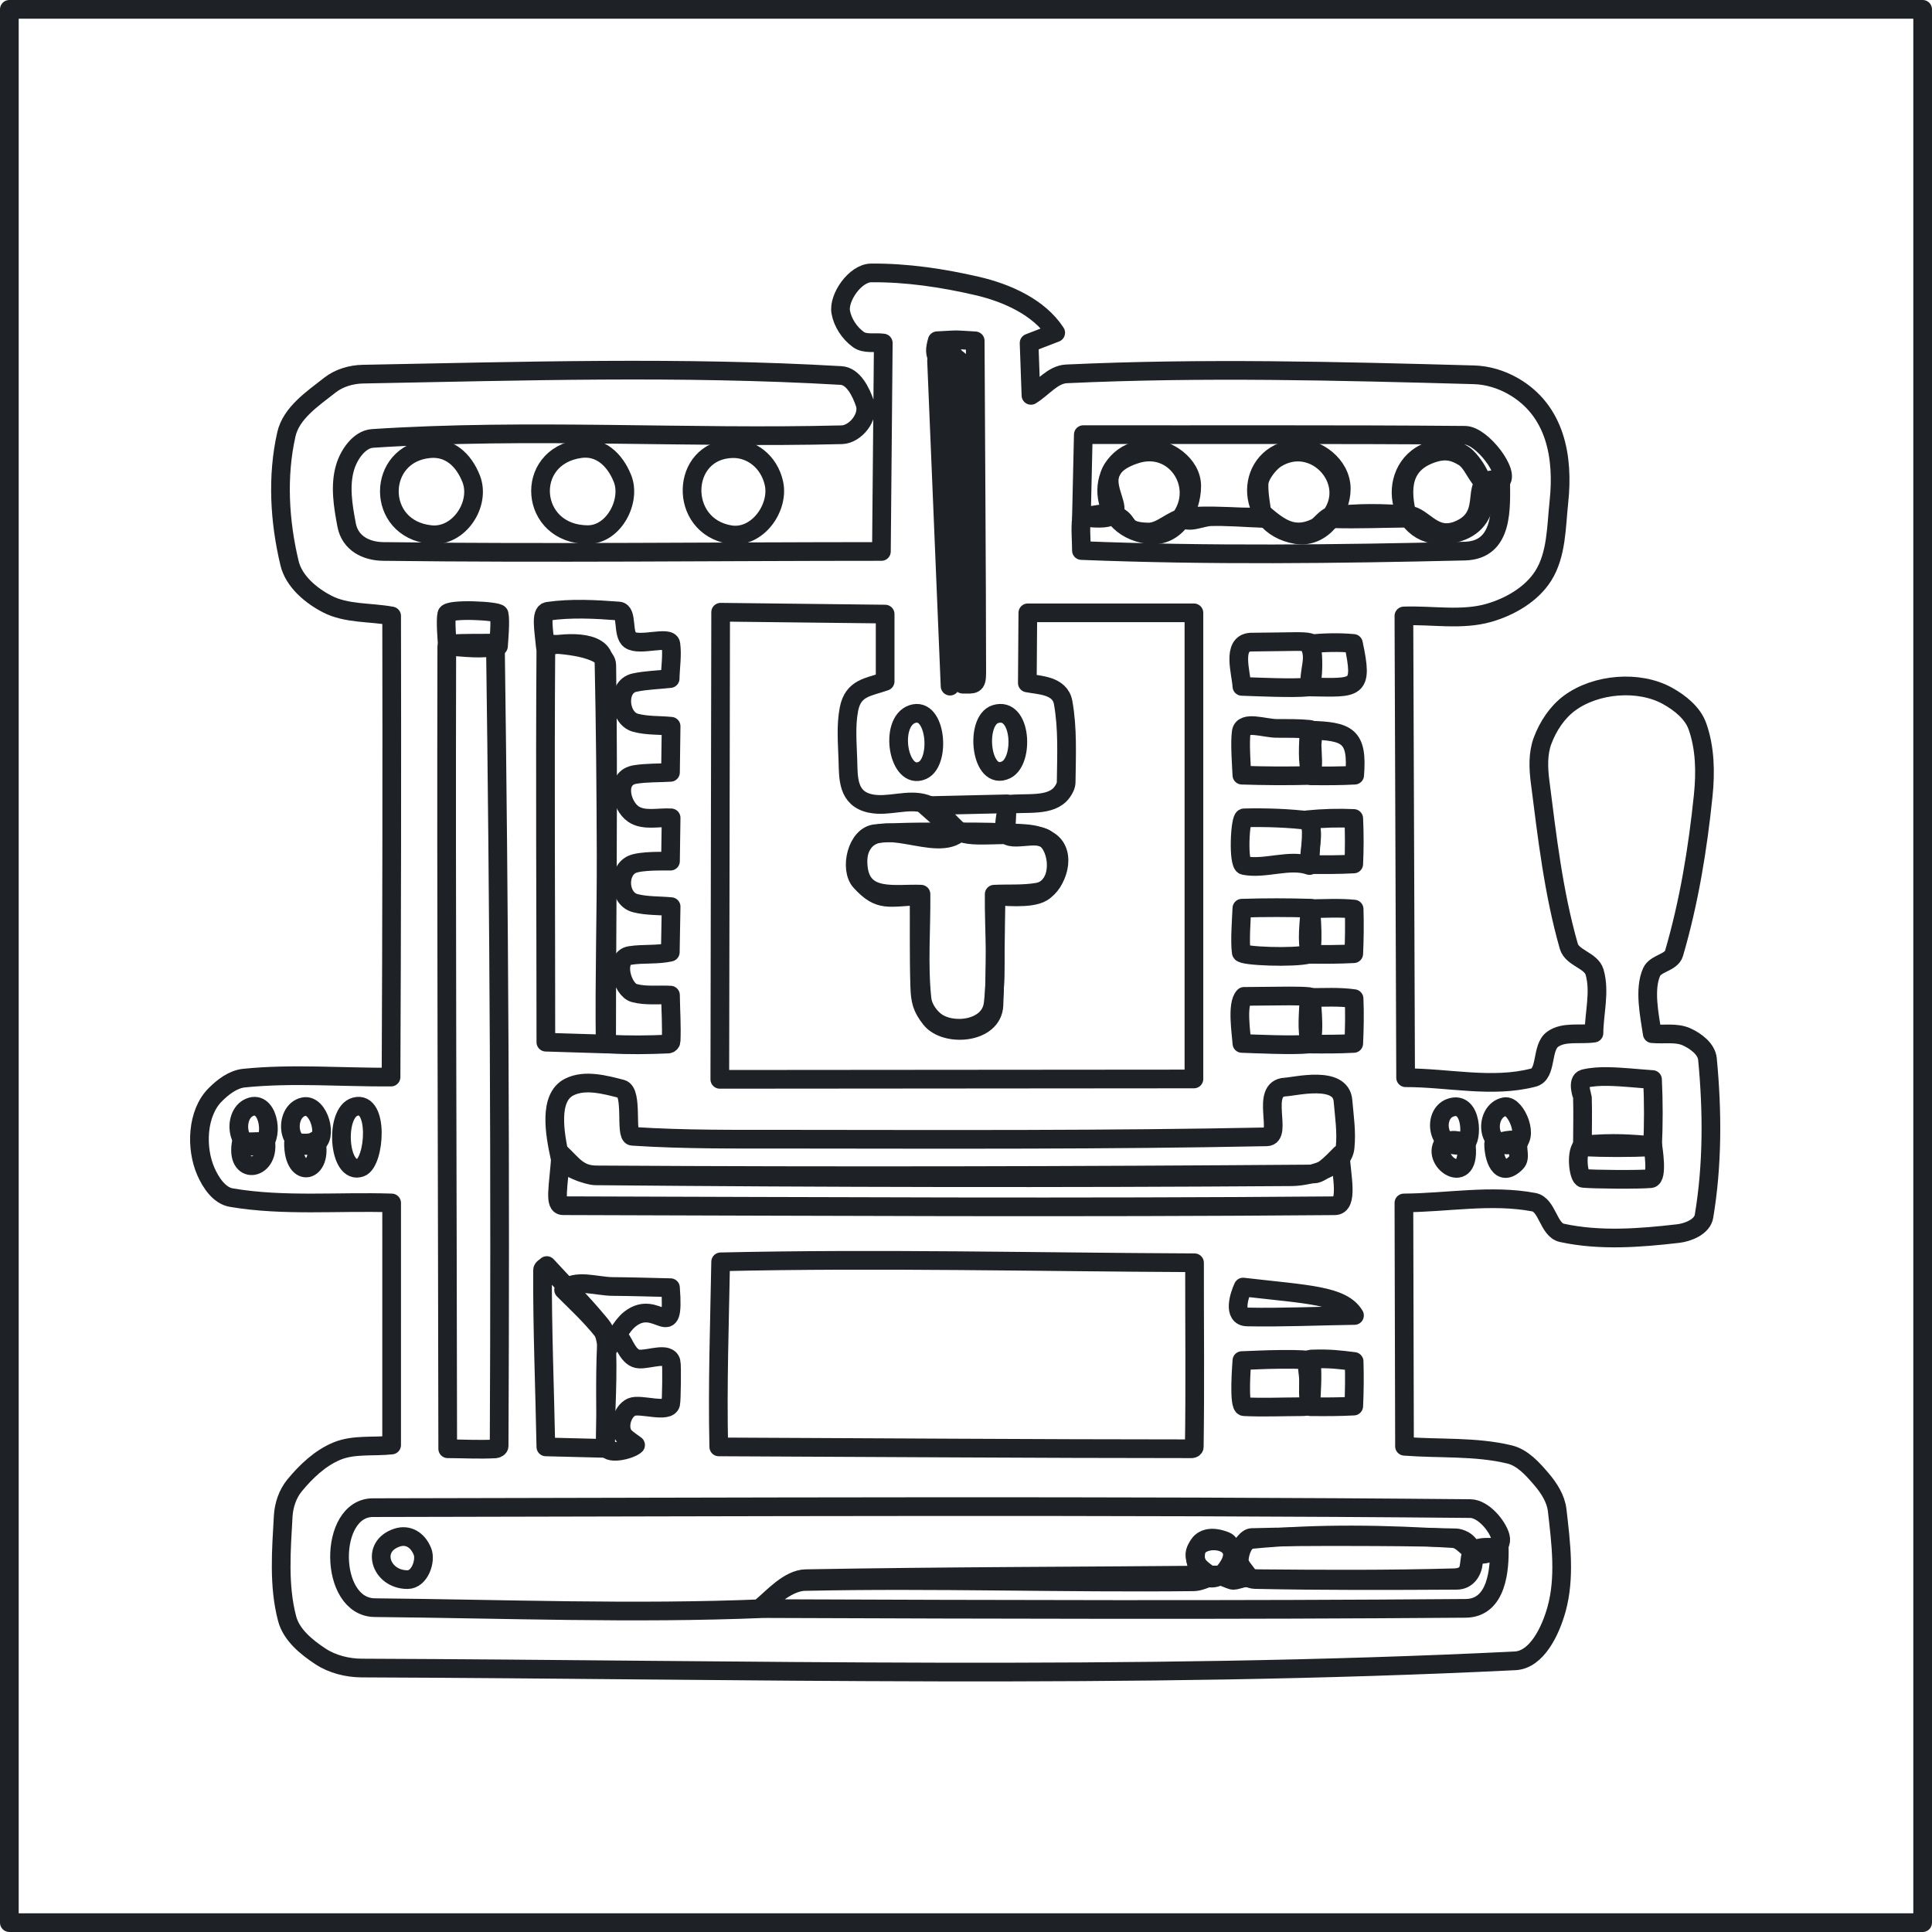 <svg xmlns="http://www.w3.org/2000/svg" xml:space="preserve" stroke-linecap="round"
     stroke-linejoin="round" stroke-miterlimit="10" clip-rule="evenodd"
     viewBox="-5 -5 1033.5 1033.5">
  <g fill="none" stroke="#1e2227" stroke-linecap="butt" stroke-width="10">
    <path d="M0 0v1023.5h1023.5V0H0Z"/>
	  <path
		  d="m467.5 178.5-1 111.5c-88.833 0-177.673 1.091-266.5 0-8.986-.11-17.703-4.257-19.582-14.173-1.918-10.121-3.746-21.024-.791-30.892 2.032-6.788 7.58-14.938 14.651-15.4 83.497-5.459 167.369.133 251.018-1.969 7.199-.181 14.843-9.48 12.361-16.798-2.097-6.183-6.208-14.512-12.727-14.891-85.136-4.952-170.574-2.327-255.839-.73-6.178.116-12.733 2.033-17.591 5.853-9.208 7.242-20.714 14.882-23.302 26.307-5.086 22.45-3.684 46.655 1.703 69.034 2.317 9.621 11.368 17.253 20.163 21.789 10.375 5.351 22.957 4.247 34.436 6.37.166 82.223.057 164.447-.324 246.669-26.199.184-52.531-2.093-78.597.553-5.957.605-11.329 4.751-15.542 9.006-9.656 9.754-10.425 28.296-4.943 40.879 2.602 5.973 7.182 12.942 13.605 14.034 28.212 4.794 57.201 1.906 85.801 2.859V768c-9.769 1.088-20.229-.507-29.306 3.265-8.947 3.717-16.414 10.827-22.585 18.297-3.723 4.506-5.782 10.602-6.109 16.438-1.024 18.301-2.585 37.231 2.114 54.949 2.294 8.65 10.318 15.182 17.791 20.107 6.416 4.229 14.507 6.216 22.192 6.245 205.615.77 411.468 6.213 616.838-3.852 11.753-.576 19.005-16.133 22.177-27.464 4.772-17.05 2.401-35.524.379-53.113-.707-6.148-4.369-11.857-8.39-16.563-4.687-5.485-10.085-11.581-17.1-13.269-18.26-4.396-37.451-2.913-56.176-4.369-.163-65.086-.163-65.086-.325-130.171 23.171-.135 46.746-4.715 69.512-.404 7.278 1.378 7.75 14.831 14.988 16.404 20.268 4.406 41.619 2.764 62.223.379 5.487-.635 12.881-3.733 13.795-9.18 4.644-27.675 4.538-56.231 1.869-84.166-.512-5.368-6.139-9.574-11.038-11.825-5.629-2.587-12.334-1.166-18.501-1.75-1.466-9.818-4.455-23.655-.348-32.958 2.103-4.763 10.539-5.002 12-10 8.034-27.471 12.694-55.961 15.616-84.433 1.268-12.353 1.056-25.433-3.138-37.121-2.562-7.141-9.356-12.518-15.991-16.196-15.31-8.486-38.287-6.527-52.373 3.865-6.631 4.893-11.518 12.369-14.415 20.084-2.571 6.844-2.275 14.639-1.35 21.892 3.77 29.581 7.172 59.461 15.373 88.132 1.787 6.244 11.971 7.539 13.778 13.777 3.028 10.453-.221 21.765-.331 32.648-7.39 1.117-16.148-1.076-22.169 3.352-6.134 4.511-2.822 18.52-10.188 20.443-22.06 5.761-45.598.052-68.397.079-.458-123.511-.458-123.511-.915-247.022 15.185-.562 30.955 2.526 45.555-1.687 11.257-3.247 22.779-9.913 29.019-19.828 7.178-11.407 6.909-26.159 8.352-39.558 2.575-23.923-1.804-48.872-24.492-61.858-6.306-3.609-13.671-5.869-20.934-6.069-72.639-1.997-145.411-3.869-218-.5-7.395.343-12.667 7.667-19 11.5l-1-28c7.121-2.745 7.121-2.745 14.241-5.491-8.891-13.706-26.211-21.367-42.128-25.046-18.525-4.281-37.601-7.127-56.613-6.963-8.494.073-17.614 13.219-16.255 20.931 1.009 5.725 4.713 11.26 9.413 14.682 3.631 2.644 8.895 1.258 13.342 1.887Z"/>
	  <path
		  d="M380.5 322.5c-.223 124.941-.223 124.941-.446 249.881 126.811-.102 126.811-.102 253.622-.205V322.825h-88.848c-.135 18.755-.135 18.755-.269 37.51 6.137 1.225 17.473 1.11 19.156 10.46 2.514 13.968 1.789 28.356 1.626 42.548-.022 1.941-1.034 3.831-2.176 5.401-5.899 8.111-19.406 5.323-29.352 6.615-.438 4.713-1.913 9.445-1.313 14.141.947 7.416 17.169-.671 22.728 4.917 7.043 7.079 7.132 25.703-5.237 27.83-7.618 1.31-15.443.726-23.164 1.088-.185 19.539 1.732 39.212-.555 58.618-1.681 14.266-22.809 16.322-31.465 8.873-3.36-2.892-6.133-7.138-6.599-11.546-1.959-18.548-.355-37.299-.533-55.949-13.319-.602-31.544 3.891-33.529-14.269-.393-3.592-.217-7.492 1.331-10.758 8.974-18.938 40.705 4.014 53.023-8.304-6.167-5-10.933-12.599-18.5-15-9.322-2.957-19.767 1.825-29.34-.176-12.36-2.583-11.813-13.718-12.088-23.036-.27-9.176-1.179-18.526.59-27.534 2.255-11.479 10.503-11.606 19.338-14.754v-36l-88-1Zm0 347.5c-.573 32.997-1.764 66.007-1 99 84.333.333 168.666.989 253 1 .557 0 1.352-.411 1.361-.968.495-32.84.093-65.688.139-98.532-84.499-.365-169.022-2.42-253.5-.5ZM643 838.5c-2.646-2.59-6.48-4.366-7.937-7.77-7.434-17.366 34.581-15.039 12.937 7.27 9.164 3.373 4.19 2.845 15 .5-1.686-3.128-5.324-5.841-5.059-9.385.312-4.148 2.419-10.215 6.559-10.615 35.797-3.459 72.002-2.755 107.892-.445 5.33.343 8.503 7.137 13.722 8.271 4.452.968 13.238-3.059 11.463-9.392-1.605-5.725-9.089-14.87-16.077-14.934-195.658-1.798-391.334-.828-587-.5-24.073.04-23.918 53.265 1 53.5 69.33.654 138.727 3.39 208 .5 4.408-.184 5.47-7.131 9.154-9.559 3.83-2.525 8.259-4.842 12.846-4.941 69.328-1.502 138.693.954 208.033.157 3.277-.038 6.311-1.771 9.467-2.657ZM260 339c-8.167.167-16.356-.126-24.5.5-.705.054-1.498.793-1.5 1.5-.332 143 .333 286 .5 429 8.456.022 16.925.525 25.369.065.88-.048 2.127-.684 2.131-1.565.708-142.498 0-285-2-429.5Zm39.5 237.5c-11.221 5.656-7.701 25.079-5.038 37.359 1.18 5.442 14.944 10.104 19.038 10.141 124.19 1.128 248.392 1.34 372.584.467 7.453-.052 27.228-3.884 28.456-15.555.879-8.353-.425-16.803-1.138-25.171-1.166-13.679-25.453-7.519-30.902-7.241-13.865.707-.911 26.449-9.851 26.628-85.277 1.715-170.584 1.34-255.877 1.268-27.847-.024-55.739.274-83.525-1.556-4.002-.263.578-23.718-5.747-25.34-9.047-2.319-19.66-5.204-28-1Zm-12.5-24 32.5 1c0-67.559 1.09-135.126.08-202.678-.147-9.841-26.373-11.226-31.08-11.322-.707-.014-1.495.793-1.5 1.5-.496 70.498 0 141 0 211.5Z"/>
	  <path
		  d="M295 612c-1.157 18.069-3.869 27.963 1.235 27.977 137.588.38 275.182 1.171 412.765.023 7.63-.064 3.461-16.43 3-27.5-1.298 1.207-9.434 10.466-14 10.5-127.996.963-256.002 1.281-384 .5-9.538-.058-12.615-5.519-19-11.5Zm502 210.5c-4.5.667-9.94-.832-13.5 2-3.252 2.587-1.462 8.475-3.899 11.841-1.391 1.921-4.23 2.592-6.601 2.659-34.986.99-70.001.817-105 .5-6.556-.059-14.165-2.058-20.5-2-73.833.672-147.676.671-221.5 2-8.837.159-17.549 9.926-23 14.5.667.5 1.167 1.497 2 1.5 124.674.452 249.354.858 374.024-.136 16.903-.135 18.296-21.126 17.976-32.864ZM486.673 474.335c.109 16.055-.161 32.117.327 48.165.237 7.809 1.117 11.582 5.911 17.606 7.838 9.849 33.17 8.088 33.789-7.434.775-19.435.752-38.893 1.128-58.34 2.861-.047 18.221 1.871 24.576-1.915 8.268-4.926 13.462-20.988 4.104-27.393-4.779-3.271-9.764-3.925-15.662-4.262-11.1-.636-22.228-.787-33.346-.762-14.656.033-29.344-.167-43.958.936-10.264.775-14.26 18.955-8.239 25.594 10.386 11.454 15.138 8.204 31.37 7.805ZM286.714 340.911c7.554-2.005 31.113-4.717 31.389 8.272.724 34.086 1.025 68.18 1.125 102.273.099 33.36-.943 66.721-.527 100.078.011.888.912 1.914 1.799 1.966 10.649.619 21.344.477 32 0 .706-.032 1.468-.794 1.5-1.5.367-8.215-.22-16.444-.331-24.666-6.479-.376-13.175.577-19.437-1.127-6.483-1.763-11.153-18.66-2.256-20.068 7.134-1.129 14.553-.178 21.593-1.788.215-12.175.215-12.175.431-24.351-6.382-.619-12.931-.275-19.145-1.858-8.91-2.269-9.784-16.914-1.867-20.682 4.701-2.237 18.194-1.726 20.681-1.798.165-11.581.165-11.581.331-23.162-6.724-.42-14.51 1.761-20.114-1.979-6.786-4.528-10.23-19.447.857-21.215 6.241-.995 12.617-.763 18.926-1.144.166-12.331.166-12.331.331-24.662-6.352-.623-12.893-.208-19.055-1.869-9.029-2.433-10.364-19.346-.564-21.465 6.267-1.355 12.741-1.454 19.111-2.181.128-6.15 1.196-12.353.384-18.451-.632-4.748-16.888 1.47-21.938-2.285-4.16-3.094-1.08-15.023-5.914-15.39-12.639-.958-25.478-1.663-38.024.141-4.035.58-2.032 10.401-1.286 18.911ZM627 271.5c3.143 4.19 10.477.048 15.713-.102 9.238-.264 18.473.602 27.71.903-.641-6.101-2.071-12.169-1.923-18.301.117-4.845 5.498-11.372 9.031-13.612C697.779 227.555 720.772 252.08 707 271c.5.5.793 1.48 1.5 1.5 13.2.381 26.411-.21 39.617-.315-4.078-15.461-3.658-29.709 14.338-35.028 5.936-1.754 10.416-.785 15.596 2.408 6.982 4.303 8.837 20.41 19.518 13.025 5.714-3.951-9.668-24.657-18.864-24.734-68.066-.571-136.137-.237-204.205-.356l-1 44c41.544 5.623-6.752-22.025 29.105-33.531C623.39 231.3 638.717 254.378 627 271.5Z"/>
	  <path
		  d="M671 270c-.5.5-.793 1.472-1.5 1.5-13.475.538-27.083-1.559-40.457.176-7.103.922-12.807 8.13-19.967 7.943-14.63-.382-8.92-5.865-17.576-9.119-4.937-1.856-10.55.228-15.815.547-.873.053-2.082.584-2.185 1.453-.666 5.627 0 11.333 0 17 68.284 2.73 136.696 1.897 205.016.305 21.116-.493 19.295-23.599 19.263-38.019-19.918-2.57-2.368 18.498-22.689 26.789-13.303 5.427-18.468-7.417-26.59-8.075-13.623-1.104-27.461-1.369-41 .5-3.639.502-5.637 4.858-8.972 6.398-11.691 5.398-18.947-.128-27.528-7.398Zm-15 557.5c-2.119-2.334-2.425-6.942-5.381-8.115-27.731-11.006-15.457 40.424 5.381 10.115 2.39 3.587 4.619 10.321 10.353 10.443 35.966.762 71.948.62 107.921.416 10.836-.061 11.981-17.905 3.009-21.767-1.116-.48-2.306-.91-3.52-.942-19.249-.5-38.507-.624-57.763-.65-17.167-.024-34.339.019-51.5.5-3.433.096-7.755 8.859-8.5 10ZM287.5 672c-.757.818-2.265 1.339-2.27 2.453-.163 31.521 1.18 63.031 1.77 94.547 15.852.398 15.852.398 31.705.795.182-19.95 1.88-39.945.546-59.851-.229-3.41-2.958-6.244-5.152-8.866-8.43-10.074-17.733-19.385-26.599-29.078Zm218-486.5L496 188c3.614 87.021 3.614 87.021 7.227 174.043 1.137-88.272 1.137-88.272 2.273-176.543Z"/>
	  <path
		  d="M609.5 235c-29.468 1.598-30.507 42.187 0 46 14.781 1.848 23-13.646 23-26 0-11.799-13.417-20.52-23-20Zm155.5 0c-30.436 4.791-25.267 49.252 4 46 24.312-2.701 24.992-27.008 10.5-41.5-3.269-3.269-10.523-5.126-14.5-4.5Zm-76.5 0c-28.214 2.549-28.832 41.195 0 46 13.733 2.289 24-12.406 24-24.5 0-12.849-13.344-22.463-24-21.5Zm-383 0c-30.689 4.175-27.372 46 4 46 13.947 0 23.247-18.131 18.5-30-4.208-10.519-12.202-17.401-22.5-16Zm-80.5 0c-28.671 2.369-29.406 43.009.5 46 15.143 1.514 26.885-16.536 21.5-30-4.161-10.402-11.775-16.845-22-16Zm161.5 0c-27.592 1.011-28.851 41.358-1 46 14.559 2.426 26.424-14.341 23.5-27.5-2.551-11.48-12.069-18.882-22.5-18.5ZM497 188c3.047-.873 11.946-3.826 12 2.5.483 56.332.17 112.667.5 169 .003.527.333 1 .5 1.5 5.852-.002 7.509.8 7.5-6-.077-59.223-.55-118.445-.825-177.668-13.561-.759-6.782-.739-20.337-.062-1.254 4.573-1.468 6.528.662 10.73Zm344.495 420.504c12.49.57 25.019.57 37.509 0 .569-11.989.569-24.019 0-36.008-8.058-.54-16.099-1.511-24.175-1.621-4.126-.056-8.315.167-12.329 1.125-4.252 1.015-1.019 9.381-1 10 .272 8.831-.003 17.669-.005 26.504ZM322.5 709.5c-.651 1.971-3.038 3.309-3.133 5.383-.812 17.688-.296 35.411-.367 53.117-.024 6.12 13.512 2.488 16 0-1.886-1.449-3.968-2.673-5.659-4.346-4.302-4.258-1.685-13.628 3.479-15.954 4.612-2.078 19.616 3.531 20.979-1.777.397-1.546.699-20.647.201-22.423-1.537-5.477-11.317-1.243-17-1.5-5.723-.259-7.725-7.989-10.5-11.5l-2 1.5-2-2.5Z"/>
	  <path
		  d="M296.5 685c7.141 7.129 14.201 13.662 20.5 21.5 2.207 2.746 1.635 6.481 3.5 9.5 3.841-4.609 6.676-11.526 11.392-15.294 14.882-11.893 24.181 14.621 21.773-16.879-10.306-.212-20.609-.575-30.917-.635-8.77-.052-20.047-4.393-26.248 1.808Zm363.5-1.5c-2.11 4.449-5.699 15.835 2.162 15.988 19.135.375 38.275-.528 57.412-.793-6.475-10.896-25.073-11.178-59.574-15.195Zm.5-155.5c-4.123 4.123-1.387 20.56-1.169 25.172 7.441.236 27.288 1.205 35.669.328 3.977-.416 1.72-21.904 1.5-24-.058-.552-.421-1.298-.974-1.352-5.899-.585-11.851-.338-35.026-.148Zm35-70c.631-7.942 1.273-15.937.776-23.889-11.843-1.499-23.842-1.878-35.776-1.611-2.236.05-3.366 24.841 0 25.5 11.281 2.208 24.32-3.758 35 0Zm-36.169 22.828c-.236 4.988-1.188 18.024-.331 23.672.313 2.06 28.437 3.019 36 1 3.425-.914 1.238-23.252 1.169-24.672-12.273-.38-24.565-.38-36.838 0Zm0-71.156c12.319.385 24.656.499 36.976.13 1.534-5.099.698-10.64.571-15.963-.07-2.931 1.563-8.402-1.354-8.691-5.898-.585-11.847-.482-17.774-.507-6.281-.027-17.79-4.348-18.75 1.859-.856 5.534.096 18.286.331 23.172Zm0 313.156c-.078 1.621-2.009 24.523 1.169 24.672 10.156.476 20.333.041 30.5 0 2.849-.011 2.366-.095 5.218-.924.297-6.506 1.043-15.838.282-22.576-.062-.552-.421-1.295-.974-1.353-5.397-.564-10.847-.478-16.273-.451-6.644.033-13.282.422-19.922.632ZM664 338.5c-10.317.64-5.021 16.618-4.669 23.672 7.442.236 27.288 1.205 35.669.328 3.176-.332 2.873-23.253.522-23.804-3.691-.867-7.573-.395-31.522-.196Zm178 269c-4.469 2.711-2.659 17.598-.024 17.853 5.867.566 29.976.731 36.024.147 3.982-.385 1.226-16.791 1.166-17.672-11.385-.912-20.763-1.885-37.166-.328Z"/>
	  <path
		  d="M695.206 528.589c-.149 7.591-1.563 17.84.794 24.911 7.724.075 15.457.096 23.169-.331.377-7.978.517-15.981.18-23.961-7.968-1.147-16.092-.612-24.143-.619Zm.001-143c-.173 8.032-1.277 16.701 1.293 24.411 7.722.075 15.454.096 23.165-.331 1.674-21.045-3.688-23.584-24.458-24.08ZM694.5 433.5c4.906 7.671-.281 15.632 1.5 24 7.724.075 15.457.096 23.169-.331.38-8.104.38-16.234 0-24.338-8.217-.385-16.483-.143-24.669.669Zm1.5 314c7.724.075 15.457.096 23.169-.331.373-7.947.455-15.914.209-23.865-8.11-.983-12.697-1.643-22.878-1.304-3.536.118-1.627 6.963-1.549 10.499.111 5.012-.536 10.246 1.049 15.001Zm-.289-266.411c-.308 7.364-1.996 17.556.289 24.411 7.724.075 15.457.096 23.169-.331.373-7.946.455-15.913.209-23.864-7.85-.79-15.778-.29-23.667-.216ZM695 339.5c4.696 7.435-.677 14.919 1 23 24.704.35 28.429 1.9 23-23.307-7.966-.746-16.037-.468-24 .307ZM490 426c19.511 17.393 17.239 16.068 43.5 15.5-.672-5.69.567-10.899 0-16.5l-43.5 1Zm-255.667-85.327c10.276.653 17.802 1.914 27.33-.031.216-3.356 1.151-13.594.337-17.142-.405-1.767-27.279-3.145-28 0-.811 3.536.121 13.839.333 17.173ZM483 377c-12.732 4.346-7.446 35.899 5.443 30.121 10.003-4.485 7.358-34.491-5.443-30.121Zm44.5 0c-11.33 3.522-7.962 36.539 5.74 29.777 9.765-4.819 8.23-34.12-5.74-29.777Zm-320 440.5c-14.635 4.717-9.04 22.5 5.5 22.5 6.549 0 9.956-10.109 8-15-2.573-6.432-7.849-9.321-13.5-7.5ZM185 587c-11.326 3.083-8.941 37.139 2.99 32.529 7.58-2.929 9.906-36.039-2.99-32.529Zm615 0c-11.083 1.984-10.805 24.032 4.967 19.998 8.868-2.268 1.094-21.083-4.967-19.998Zm-670.5 0c-10.626 2.965-8.485 24.942 4.863 20.692 7.274-2.316 4.838-23.399-4.863-20.692Zm28 0c-11.109 2.314-9.452 25.762 6.166 19.816 7.125-2.712 1.991-21.515-6.166-19.816Zm613.5.5c-10.449 3.536-6.945 24.466 7.708 19.33 4.108-1.44 4.029-23.302-7.708-19.33Z"/>
	  <path
		  d="M794 607c0 6.648 3.155 18.845 12 10 2.892-2.892-.081-7.838 1.5-11-2.634-2.634-9.842-.219-13.5 1Zm-669.79-1.467c-3.93 18.648 15.004 16.034 12.954.32-4.415-.669-8.504.436-12.954-.32ZM164 605c-3.712 2.535-7.749.869-12 1.5 0 20.071 16.119 15.693 12-1.5Zm604 .5c-9.566 10.21 15.066 26.641 11.158.34-7.75-1.074-4.687-1.114-11.158-.34Z"/>
  </g>
</svg>
